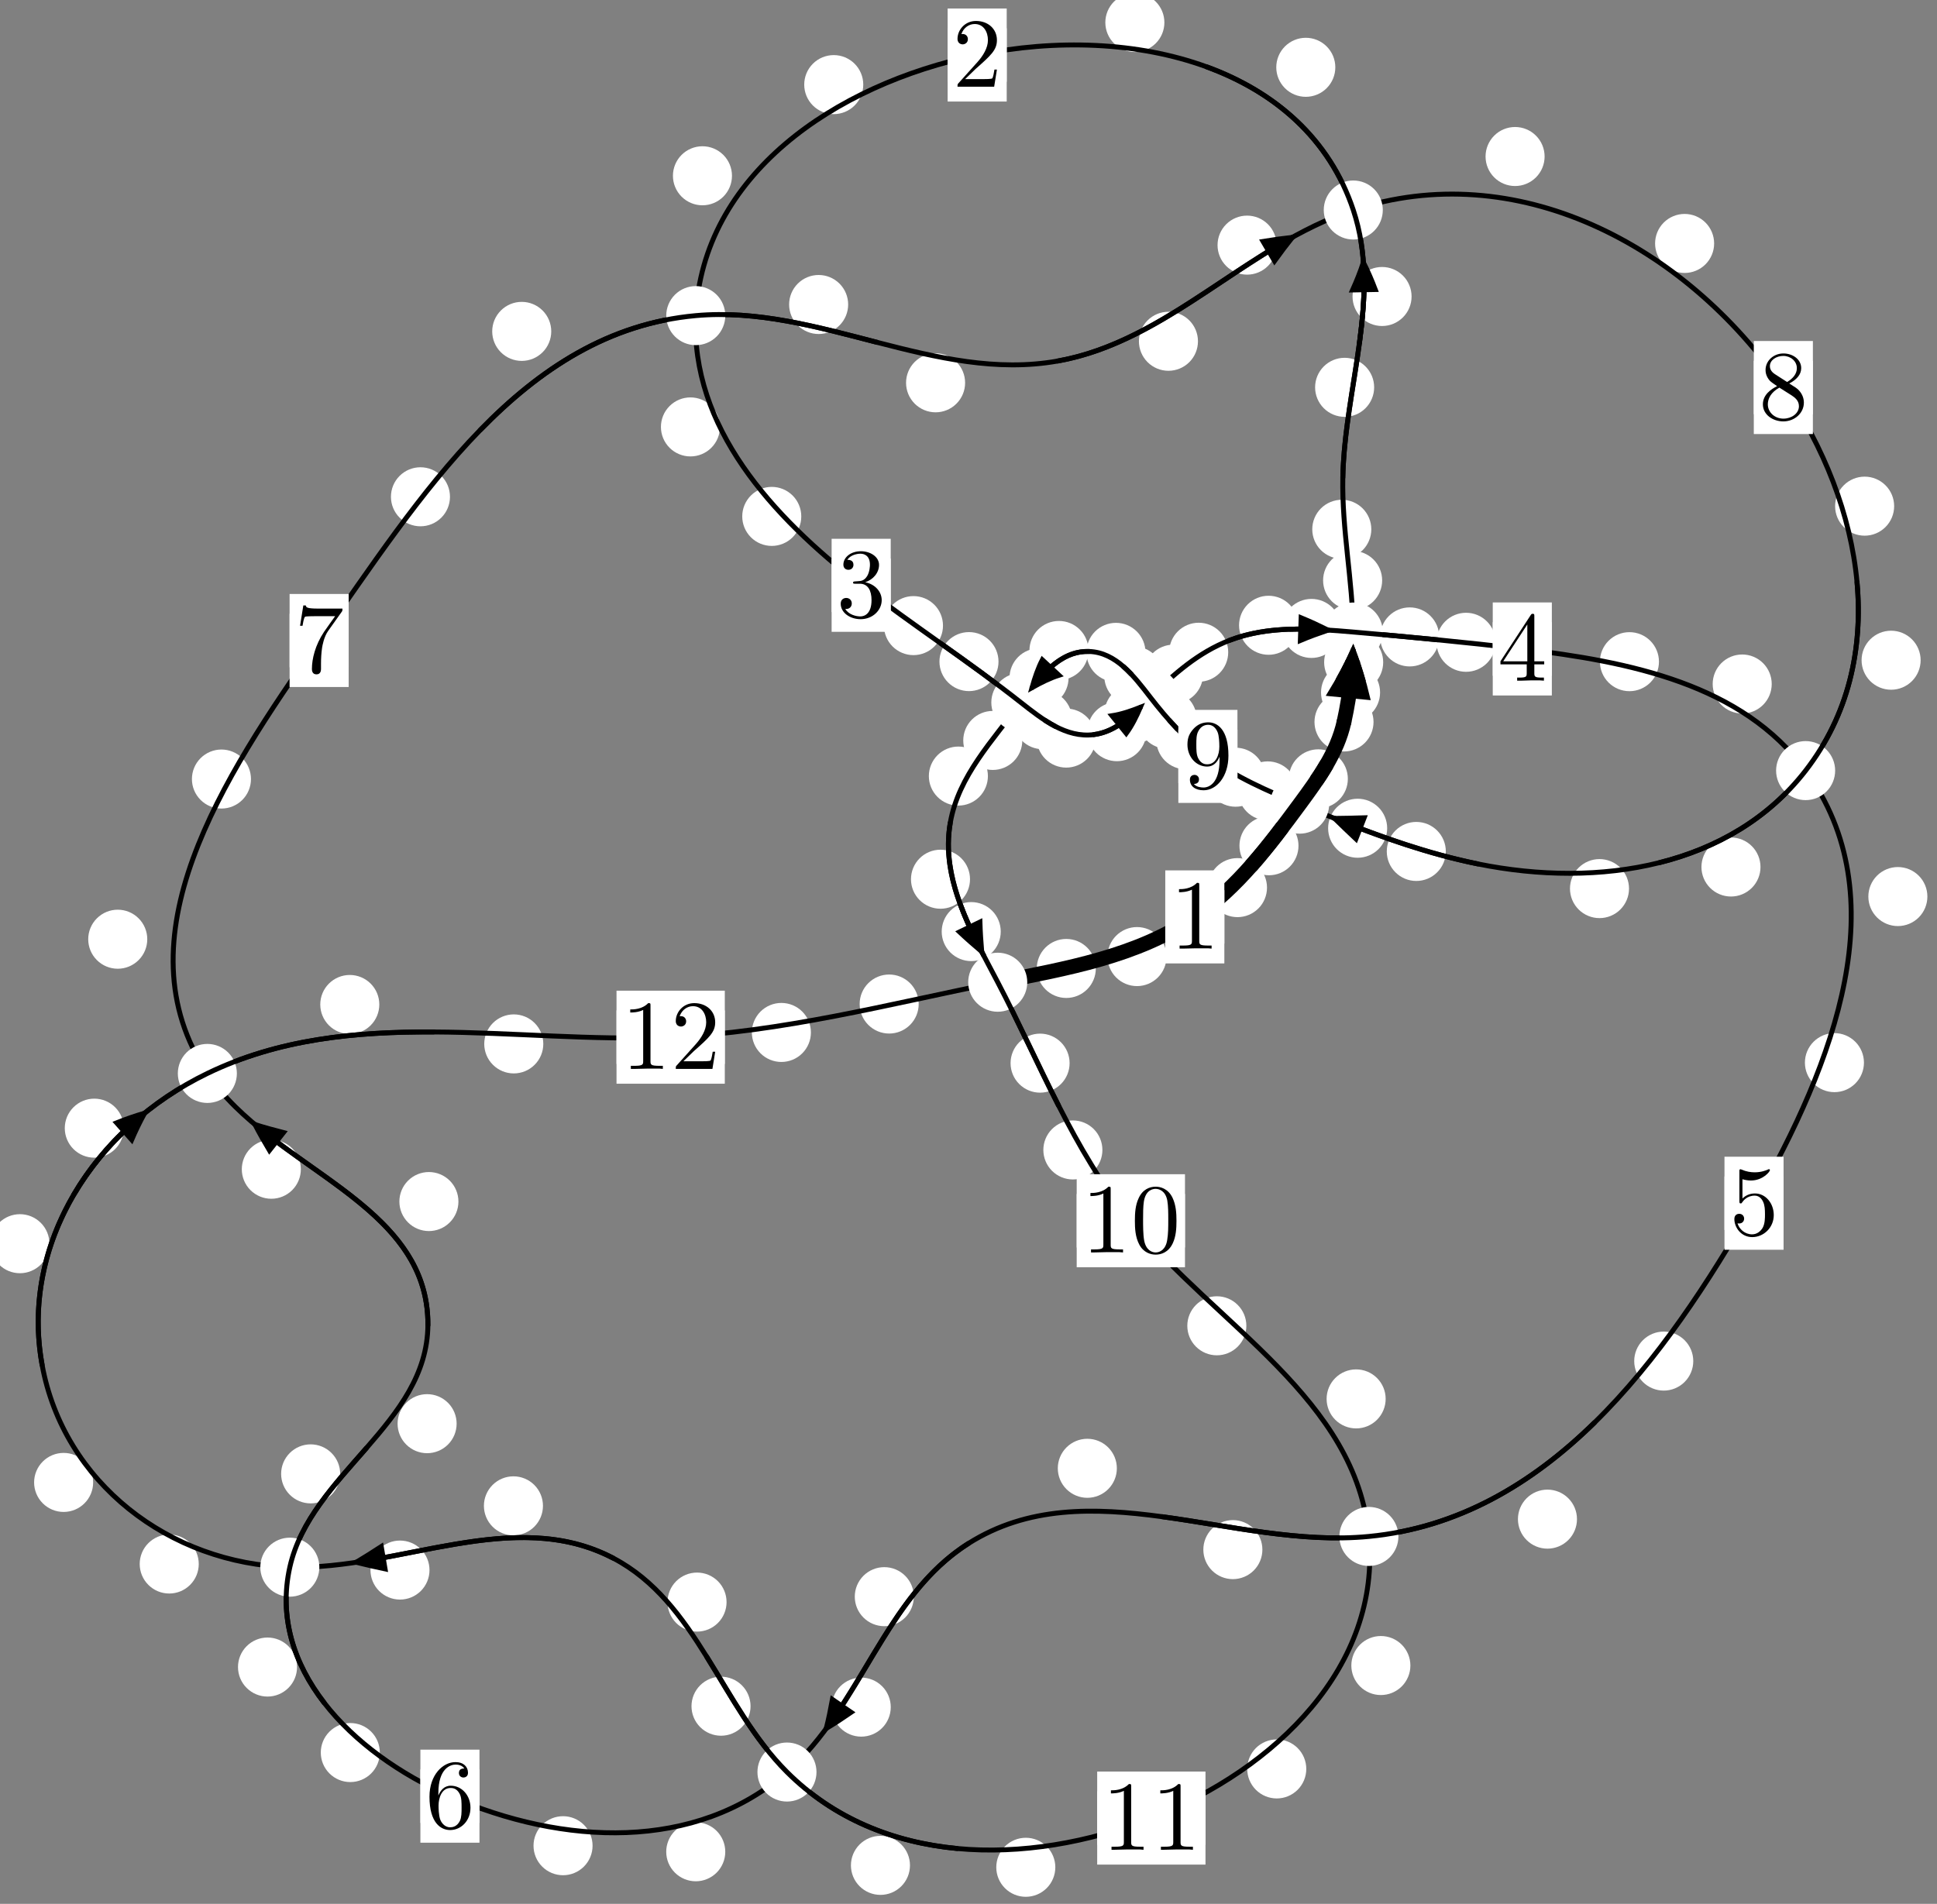 <?xml version="1.0"?>
<!-- Created by MetaPost 1.999 on 2021.07.06:0008 -->
<svg version="1.1" xmlns="http://www.w3.org/2000/svg" xmlns:xlink="http://www.w3.org/1999/xlink" width="196.093" height="192.781" viewBox="0 0 196.093 192.781">
<rect x="0" y="0" width="196.093" height="192.781" fill="#808080" stroke="none"/>
<!-- Original BoundingBox: -137.972488 -128.069519 58.120407 64.711655 -->
  <defs>
    <g transform="scale(0.01,0.01)" id="GLYPHcmr10_48">
      <path style="fill-rule: evenodd;" d="M460 -320C460 -400,455 -480,420 -554C374 -650,292 -666,250 -666C190 -666,117 -640,76 -547C44 -478,39 -400,39 -320C39 -245,43 -155,84 -79C127 2,200 22,249 22C303 22,379 1,423 -94C455 -163,460 -241,460 -320M249 -0C210 -0,151 -25,133 -121C122 -181,122 -273,122 -332C122 -396,122 -462,130 -516C149 -635,224 -644,249 -644C282 -644,348 -626,367 -527C377 -471,377 -395,377 -332C377 -257,377 -189,366 -125C351 -30,294 -0,249 -0"></path>
    </g>
    <g transform="scale(0.01,0.01)" id="GLYPHcmr10_49">
      <path style="fill-rule: evenodd;" d="M294 -640C294 -664,294 -666,271 -666C209 -602,121 -602,89 -602L89 -571C109 -571,168 -571,220 -597L220 -79C220 -43,217 -31,127 -31L95 -31L95 -0L257 -0L130 -3L217 -3L257 -3L297 -3L384 -3L419 -0L419 -31L387 -31C297 -31,294 -42,294 -79"></path>
    </g>
    <g transform="scale(0.01,0.01)" id="GLYPHcmr10_50">
      <path style="fill-rule: evenodd;" d="M127 -77L233 -180C389 -318,449 -372,449 -472C449 -586,359 -666,237 -666C124 -666,50 -574,50 -485C50 -429,100 -429,103 -429C120 -429,155 -441,155 -482C155 -508,137 -534,102 -534C94 -534,92 -534,89 -533C112 -598,166 -635,224 -635C315 -635,358 -554,358 -472C358 -392,308 -313,253 -251L61 -37C50 -26,50 -24,50 -0L421 -0L449 -174L424 -174C419 -144,412 -100,402 -85C395 -77,329 -77,307 -77"></path>
    </g>
    <g transform="scale(0.01,0.01)" id="GLYPHcmr10_51">
      <path style="fill-rule: evenodd;" d="M290 -352C372 -379,430 -449,430 -528C430 -610,342 -666,246 -666C145 -666,69 -606,69 -530C69 -497,91 -478,120 -478C151 -478,171 -500,171 -529C171 -579,124 -579,109 -579C140 -628,206 -641,242 -641C283 -641,338 -619,338 -529C338 -517,336 -459,310 -415C280 -367,246 -364,221 -363C213 -362,189 -360,182 -360C174 -359,167 -358,167 -348C167 -337,174 -337,191 -337L235 -337C317 -337,354 -269,354 -171C354 -35,285 -6,241 -6C198 -6,123 -23,88 -82C123 -77,154 -99,154 -137C154 -173,127 -193,98 -193C74 -193,42 -179,42 -135C42 -44,135 22,244 22C366 22,457 -69,457 -171C457 -253,394 -331,290 -352"></path>
    </g>
    <g transform="scale(0.01,0.01)" id="GLYPHcmr10_52">
      <path style="fill-rule: evenodd;" d="M294 -165L294 -78C294 -42,292 -31,218 -31L197 -31L197 -0L332 -0L238 -3L290 -3L332 -3L374 -3L427 -3L468 -0L468 -31L447 -31C373 -31,371 -42,371 -78L371 -165L471 -165L471 -196L371 -196L371 -651C371 -671,371 -677,355 -677C346 -677,343 -677,335 -665L28 -196L28 -165M300 -196L56 -196L300 -569"></path>
    </g>
    <g transform="scale(0.01,0.01)" id="GLYPHcmr10_53">
      <path style="fill-rule: evenodd;" d="M449 -201C449 -320,367 -420,259 -420C211 -420,168 -404,132 -369L132 -564C152 -558,185 -551,217 -551C340 -551,410 -642,410 -655C410 -661,407 -666,400 -666C399 -666,397 -666,392 -663C372 -654,323 -634,256 -634C216 -634,170 -641,123 -662C115 -665,113 -665,111 -665C101 -665,101 -657,101 -641L101 -345C101 -327,101 -319,115 -319C122 -319,124 -322,128 -328C139 -344,176 -398,257 -398C309 -398,334 -352,342 -334C358 -297,360 -258,360 -208C360 -173,360 -113,336 -71C312 -32,275 -6,229 -6C156 -6,99 -59,82 -118C85 -117,88 -116,99 -116C132 -116,149 -141,149 -165C149 -189,132 -214,99 -214C85 -214,50 -207,50 -161C50 -75,119 22,231 22C347 22,449 -74,449 -201"></path>
    </g>
    <g transform="scale(0.01,0.01)" id="GLYPHcmr10_54">
      <path style="fill-rule: evenodd;" d="M132 -328L132 -352C132 -605,256 -641,307 -641C331 -641,373 -635,395 -601C380 -601,340 -601,340 -556C340 -525,364 -510,386 -510C402 -510,432 -519,432 -558C432 -618,388 -666,305 -666C177 -666,42 -537,42 -316C42 -49,158 22,251 22C362 22,457 -72,457 -204C457 -331,368 -427,257 -427C189 -427,152 -376,132 -328M251 -6C188 -6,158 -66,152 -81C134 -128,134 -208,134 -226C134 -304,166 -404,256 -404C272 -404,318 -404,349 -342C367 -305,367 -254,367 -205C367 -157,367 -107,350 -71C320 -11,274 -6,251 -6"></path>
    </g>
    <g transform="scale(0.01,0.01)" id="GLYPHcmr10_55">
      <path style="fill-rule: evenodd;" d="M476 -609C485 -621,485 -623,485 -644L242 -644C120 -644,118 -657,114 -676L89 -676L56 -470L81 -470C84 -486,93 -549,106 -561C113 -567,191 -567,204 -567L411 -567C400 -551,321 -442,299 -409C209 -274,176 -135,176 -33C176 -23,176 22,222 22C268 22,268 -23,268 -33L268 -84C268 -139,271 -194,279 -248C283 -271,297 -357,341 -419"></path>
    </g>
    <g transform="scale(0.01,0.01)" id="GLYPHcmr10_56">
      <path style="fill-rule: evenodd;" d="M163 -457C117 -487,113 -521,113 -538C113 -599,178 -641,249 -641C322 -641,386 -589,386 -517C386 -460,347 -412,287 -377M309 -362C381 -399,430 -451,430 -517C430 -609,341 -666,250 -666C150 -666,69 -592,69 -499C69 -481,71 -436,113 -389C124 -377,161 -352,186 -335C128 -306,42 -250,42 -151C42 -45,144 22,249 22C362 22,457 -61,457 -168C457 -204,446 -249,408 -291C389 -312,373 -322,309 -362M209 -320L332 -242C360 -223,407 -193,407 -132C407 -58,332 -6,250 -6C164 -6,92 -68,92 -151C92 -209,124 -273,209 -320"></path>
    </g>
    <g transform="scale(0.01,0.01)" id="GLYPHcmr10_57">
      <path style="fill-rule: evenodd;" d="M367 -318L367 -286C367 -52,263 -6,205 -6C188 -6,134 -8,107 -42C151 -42,159 -71,159 -88C159 -119,135 -134,113 -134C97 -134,67 -125,67 -86C67 -19,121 22,206 22C335 22,457 -114,457 -329C457 -598,342 -666,253 -666C198 -666,149 -648,106 -603C65 -558,42 -516,42 -441C42 -316,130 -218,242 -218C303 -218,344 -260,367 -318M243 -241C227 -241,181 -241,150 -304C132 -341,132 -391,132 -440C132 -494,132 -541,153 -578C180 -628,218 -641,253 -641C299 -641,332 -607,349 -562C361 -530,365 -467,365 -421C365 -338,331 -241,243 -241"></path>
    </g>
  </defs>
  <path d="M139.713 70.117C139.713 69.324,139.398 68.564,138.837 68.004C138.277 67.443,137.516 67.128,136.724 67.128C135.931 67.128,135.171 67.443,134.61 68.004C134.05 68.564,133.735 69.324,133.735 70.117C133.735 70.91,134.05 71.67,134.61 72.23C135.171 72.791,135.931 73.106,136.724 73.106C137.516 73.106,138.277 72.791,138.837 72.23C139.398 71.67,139.713 70.91,139.713 70.117Z" style="fill: rgb(100%,100%,100%);stroke: none;"></path>
  <path d="M139.05 73.106C139.05 72.314,138.735 71.553,138.175 70.993C137.614 70.432,136.854 70.118,136.061 70.118C135.269 70.118,134.508 70.432,133.948 70.993C133.388 71.553,133.073 72.314,133.073 73.106C133.073 73.899,133.388 74.659,133.948 75.22C134.508 75.78,135.269 76.095,136.061 76.095C136.854 76.095,137.614 75.78,138.175 75.22C138.735 74.659,139.05 73.899,139.05 73.106Z" style="fill: rgb(100%,100%,100%);stroke: none;"></path>
  <path d="M139.923 58.771C139.923 57.978,139.608 57.218,139.047 56.657C138.487 56.097,137.726 55.782,136.934 55.782C136.141 55.782,135.381 56.097,134.82 56.657C134.26 57.218,133.945 57.978,133.945 58.771C133.945 59.563,134.26 60.323,134.82 60.884C135.381 61.444,136.141 61.759,136.934 61.759C137.726 61.759,138.487 61.444,139.047 60.884C139.608 60.323,139.923 59.563,139.923 58.771Z" style="fill: rgb(100%,100%,100%);stroke: none;"></path>
  <path d="M140.028 67.061C140.028 66.269,139.713 65.509,139.152 64.948C138.592 64.388,137.831 64.073,137.039 64.073C136.246 64.073,135.486 64.388,134.925 64.948C134.365 65.509,134.05 66.269,134.05 67.061C134.05 67.854,134.365 68.614,134.925 69.175C135.486 69.735,136.246 70.05,137.039 70.05C137.831 70.05,138.592 69.735,139.152 69.175C139.713 68.614,140.028 67.854,140.028 67.061Z" style="fill: rgb(100%,100%,100%);stroke: none;"></path>
  <path d="M139.113 39.22C139.113 38.428,138.798 37.667,138.237 37.107C137.677 36.546,136.917 36.231,136.124 36.231C135.331 36.231,134.571 36.546,134.011 37.107C133.45 37.667,133.135 38.428,133.135 39.22C133.135 40.013,133.45 40.773,134.011 41.334C134.571 41.894,135.331 42.209,136.124 42.209C136.917 42.209,137.677 41.894,138.237 41.334C138.798 40.773,139.113 40.013,139.113 39.22Z" style="fill: rgb(100%,100%,100%);stroke: none;"></path>
  <path d="M138.825 53.595C138.825 52.803,138.51 52.043,137.95 51.482C137.389 50.922,136.629 50.607,135.837 50.607C135.044 50.607,134.284 50.922,133.723 51.482C133.163 52.043,132.848 52.803,132.848 53.595C132.848 54.388,133.163 55.148,133.723 55.709C134.284 56.269,135.044 56.584,135.837 56.584C136.629 56.584,137.389 56.269,137.95 55.709C138.51 55.148,138.825 54.388,138.825 53.595Z" style="fill: rgb(100%,100%,100%);stroke: none;"></path>
  <path d="M135.182 6.816C135.182 6.023,134.867 5.263,134.306 4.702C133.746 4.142,132.986 3.827,132.193 3.827C131.4 3.827,130.64 4.142,130.08 4.702C129.519 5.263,129.204 6.023,129.204 6.816C129.204 7.608,129.519 8.368,130.08 8.929C130.64 9.489,131.4 9.804,132.193 9.804C132.986 9.804,133.746 9.489,134.306 8.929C134.867 8.368,135.182 7.608,135.182 6.816Z" style="fill: rgb(100%,100%,100%);stroke: none;"></path>
  <path d="M142.902 30.023C142.902 29.23,142.587 28.47,142.027 27.91C141.466 27.349,140.706 27.034,139.913 27.034C139.121 27.034,138.36 27.349,137.8 27.91C137.239 28.47,136.925 29.23,136.925 30.023C136.925 30.816,137.239 31.576,137.8 32.136C138.36 32.697,139.121 33.012,139.913 33.012C140.706 33.012,141.466 32.697,142.027 32.136C142.587 31.576,142.902 30.816,142.902 30.023Z" style="fill: rgb(100%,100%,100%);stroke: none;"></path>
  <path d="M87.393 8.568C87.393 7.775,87.078 7.015,86.518 6.455C85.957 5.894,85.197 5.579,84.405 5.579C83.612 5.579,82.852 5.894,82.291 6.455C81.731 7.015,81.416 7.775,81.416 8.568C81.416 9.361,81.731 10.121,82.291 10.681C82.852 11.242,83.612 11.557,84.405 11.557C85.197 11.557,85.957 11.242,86.518 10.681C87.078 10.121,87.393 9.361,87.393 8.568Z" style="fill: rgb(100%,100%,100%);stroke: none;"></path>
  <path d="M117.877 2.277C117.877 1.484,117.562 0.724,117.001 0.164C116.441 -0.397,115.681 -0.712,114.888 -0.712C114.095 -0.712,113.335 -0.397,112.775 0.164C112.214 0.724,111.899 1.484,111.899 2.277C111.899 3.07,112.214 3.83,112.775 4.39C113.335 4.951,114.095 5.266,114.888 5.266C115.681 5.266,116.441 4.951,117.001 4.39C117.562 3.83,117.877 3.07,117.877 2.277Z" style="fill: rgb(100%,100%,100%);stroke: none;"></path>
  <path d="M72.887 43.229C72.887 42.437,72.572 41.677,72.011 41.116C71.451 40.556,70.691 40.241,69.898 40.241C69.105 40.241,68.345 40.556,67.785 41.116C67.224 41.677,66.909 42.437,66.909 43.229C66.909 44.022,67.224 44.782,67.785 45.343C68.345 45.903,69.105 46.218,69.898 46.218C70.691 46.218,71.451 45.903,72.011 45.343C72.572 44.782,72.887 44.022,72.887 43.229Z" style="fill: rgb(100%,100%,100%);stroke: none;"></path>
  <path d="M74.102 17.799C74.102 17.007,73.787 16.246,73.227 15.686C72.666 15.125,71.906 14.81,71.113 14.81C70.321 14.81,69.561 15.125,69 15.686C68.44 16.246,68.125 17.007,68.125 17.799C68.125 18.592,68.44 19.352,69 19.913C69.561 20.473,70.321 20.788,71.113 20.788C71.906 20.788,72.666 20.473,73.227 19.913C73.787 19.352,74.102 18.592,74.102 17.799Z" style="fill: rgb(100%,100%,100%);stroke: none;"></path>
  <path d="M95.464 63.35C95.464 62.557,95.149 61.797,94.589 61.236C94.028 60.676,93.268 60.361,92.475 60.361C91.683 60.361,90.923 60.676,90.362 61.236C89.802 61.797,89.487 62.557,89.487 63.35C89.487 64.142,89.802 64.902,90.362 65.463C90.923 66.023,91.683 66.338,92.475 66.338C93.268 66.338,94.028 66.023,94.589 65.463C95.149 64.902,95.464 64.142,95.464 63.35Z" style="fill: rgb(100%,100%,100%);stroke: none;"></path>
  <path d="M81.118 52.29C81.118 51.498,80.803 50.738,80.243 50.177C79.682 49.617,78.922 49.302,78.13 49.302C77.337 49.302,76.577 49.617,76.016 50.177C75.456 50.738,75.141 51.498,75.141 52.29C75.141 53.083,75.456 53.843,76.016 54.404C76.577 54.964,77.337 55.279,78.13 55.279C78.922 55.279,79.682 54.964,80.243 54.404C80.803 53.843,81.118 53.083,81.118 52.29Z" style="fill: rgb(100%,100%,100%);stroke: none;"></path>
  <path d="M108.545 72.875C108.545 72.082,108.23 71.322,107.67 70.762C107.109 70.201,106.349 69.886,105.557 69.886C104.764 69.886,104.004 70.201,103.443 70.762C102.883 71.322,102.568 72.082,102.568 72.875C102.568 73.668,102.883 74.428,103.443 74.988C104.004 75.549,104.764 75.864,105.557 75.864C106.349 75.864,107.109 75.549,107.67 74.988C108.23 74.428,108.545 73.668,108.545 72.875Z" style="fill: rgb(100%,100%,100%);stroke: none;"></path>
  <path d="M101.084 66.994C101.084 66.201,100.769 65.441,100.208 64.88C99.648 64.32,98.888 64.005,98.095 64.005C97.302 64.005,96.542 64.32,95.982 64.88C95.421 65.441,95.106 66.201,95.106 66.994C95.106 67.786,95.421 68.547,95.982 69.107C96.542 69.668,97.302 69.982,98.095 69.982C98.888 69.982,99.648 69.668,100.208 69.107C100.769 68.547,101.084 67.786,101.084 66.994Z" style="fill: rgb(100%,100%,100%);stroke: none;"></path>
  <path d="M116.056 74.09C116.056 73.298,115.741 72.537,115.181 71.977C114.62 71.416,113.86 71.101,113.067 71.101C112.275 71.101,111.514 71.416,110.954 71.977C110.394 72.537,110.079 73.298,110.079 74.09C110.079 74.883,110.394 75.643,110.954 76.204C111.514 76.764,112.275 77.079,113.067 77.079C113.86 77.079,114.62 76.764,115.181 76.204C115.741 75.643,116.056 74.883,116.056 74.09Z" style="fill: rgb(100%,100%,100%);stroke: none;"></path>
  <path d="M110.929 74.739C110.929 73.946,110.614 73.186,110.053 72.626C109.493 72.065,108.733 71.75,107.94 71.75C107.147 71.75,106.387 72.065,105.827 72.626C105.266 73.186,104.951 73.946,104.951 74.739C104.951 75.532,105.266 76.292,105.827 76.852C106.387 77.413,107.147 77.728,107.94 77.728C108.733 77.728,109.493 77.413,110.053 76.852C110.614 76.292,110.929 75.532,110.929 74.739Z" style="fill: rgb(100%,100%,100%);stroke: none;"></path>
  <path d="M121.794 68.265C121.794 67.472,121.479 66.712,120.919 66.152C120.358 65.591,119.598 65.276,118.806 65.276C118.013 65.276,117.253 65.591,116.692 66.152C116.132 66.712,115.817 67.472,115.817 68.265C115.817 69.058,116.132 69.818,116.692 70.378C117.253 70.939,118.013 71.254,118.806 71.254C119.598 71.254,120.358 70.939,120.919 70.378C121.479 69.818,121.794 69.058,121.794 68.265Z" style="fill: rgb(100%,100%,100%);stroke: none;"></path>
  <path d="M117.781 72.286C117.781 71.493,117.467 70.733,116.906 70.173C116.346 69.612,115.585 69.297,114.793 69.297C114 69.297,113.24 69.612,112.679 70.173C112.119 70.733,111.804 71.493,111.804 72.286C111.804 73.079,112.119 73.839,112.679 74.399C113.24 74.96,114 75.275,114.793 75.275C115.585 75.275,116.346 74.96,116.906 74.399C117.467 73.839,117.781 73.079,117.781 72.286Z" style="fill: rgb(100%,100%,100%);stroke: none;"></path>
  <path d="M131.413 63.314C131.413 62.522,131.098 61.762,130.538 61.201C129.977 60.641,129.217 60.326,128.424 60.326C127.632 60.326,126.872 60.641,126.311 61.201C125.751 61.762,125.436 62.522,125.436 63.314C125.436 64.107,125.751 64.867,126.311 65.428C126.872 65.988,127.632 66.303,128.424 66.303C129.217 66.303,129.977 65.988,130.538 65.428C131.098 64.867,131.413 64.107,131.413 63.314Z" style="fill: rgb(100%,100%,100%);stroke: none;"></path>
  <path d="M124.339 66.046C124.339 65.254,124.024 64.494,123.464 63.933C122.904 63.373,122.143 63.058,121.351 63.058C120.558 63.058,119.798 63.373,119.237 63.933C118.677 64.494,118.362 65.254,118.362 66.046C118.362 66.839,118.677 67.599,119.237 68.16C119.798 68.72,120.558 69.035,121.351 69.035C122.143 69.035,122.904 68.72,123.464 68.16C124.024 67.599,124.339 66.839,124.339 66.046Z" style="fill: rgb(100%,100%,100%);stroke: none;"></path>
  <path d="M145.7 64.494C145.7 63.701,145.385 62.941,144.824 62.381C144.264 61.82,143.504 61.505,142.711 61.505C141.918 61.505,141.158 61.82,140.598 62.381C140.037 62.941,139.722 63.701,139.722 64.494C139.722 65.287,140.037 66.047,140.598 66.607C141.158 67.168,141.918 67.483,142.711 67.483C143.504 67.483,144.264 67.168,144.824 66.607C145.385 66.047,145.7 65.287,145.7 64.494Z" style="fill: rgb(100%,100%,100%);stroke: none;"></path>
  <path d="M135.757 63.634C135.757 62.841,135.442 62.081,134.882 61.521C134.321 60.96,133.561 60.645,132.768 60.645C131.976 60.645,131.216 60.96,130.655 61.521C130.095 62.081,129.78 62.841,129.78 63.634C129.78 64.427,130.095 65.187,130.655 65.747C131.216 66.308,131.976 66.623,132.768 66.623C133.561 66.623,134.321 66.308,134.882 65.747C135.442 65.187,135.757 64.427,135.757 63.634Z" style="fill: rgb(100%,100%,100%);stroke: none;"></path>
  <path d="M167.945 67C167.945 66.208,167.63 65.448,167.07 64.887C166.509 64.327,165.749 64.012,164.956 64.012C164.164 64.012,163.403 64.327,162.843 64.887C162.282 65.448,161.968 66.208,161.968 67C161.968 67.793,162.282 68.553,162.843 69.114C163.403 69.674,164.164 69.989,164.956 69.989C165.749 69.989,166.509 69.674,167.07 69.114C167.63 68.553,167.945 67.793,167.945 67Z" style="fill: rgb(100%,100%,100%);stroke: none;"></path>
  <path d="M151.407 65.038C151.407 64.245,151.092 63.485,150.531 62.925C149.971 62.364,149.21 62.049,148.418 62.049C147.625 62.049,146.865 62.364,146.304 62.925C145.744 63.485,145.429 64.245,145.429 65.038C145.429 65.831,145.744 66.591,146.304 67.151C146.865 67.712,147.625 68.027,148.418 68.027C149.21 68.027,149.971 67.712,150.531 67.151C151.092 66.591,151.407 65.831,151.407 65.038Z" style="fill: rgb(100%,100%,100%);stroke: none;"></path>
  <path d="M195.12 90.786C195.12 89.993,194.805 89.233,194.245 88.672C193.685 88.112,192.924 87.797,192.132 87.797C191.339 87.797,190.579 88.112,190.018 88.672C189.458 89.233,189.143 89.993,189.143 90.786C189.143 91.578,189.458 92.338,190.018 92.899C190.579 93.459,191.339 93.774,192.132 93.774C192.924 93.774,193.685 93.459,194.245 92.899C194.805 92.338,195.12 91.578,195.12 90.786Z" style="fill: rgb(100%,100%,100%);stroke: none;"></path>
  <path d="M179.361 69.263C179.361 68.47,179.047 67.71,178.486 67.149C177.926 66.589,177.165 66.274,176.373 66.274C175.58 66.274,174.82 66.589,174.259 67.149C173.699 67.71,173.384 68.47,173.384 69.263C173.384 70.055,173.699 70.816,174.259 71.376C174.82 71.936,175.58 72.251,176.373 72.251C177.165 72.251,177.926 71.936,178.486 71.376C179.047 70.816,179.361 70.055,179.361 69.263Z" style="fill: rgb(100%,100%,100%);stroke: none;"></path>
  <path d="M171.419 137.823C171.419 137.031,171.104 136.27,170.543 135.71C169.983 135.15,169.223 134.835,168.43 134.835C167.637 134.835,166.877 135.15,166.317 135.71C165.756 136.27,165.441 137.031,165.441 137.823C165.441 138.616,165.756 139.376,166.317 139.937C166.877 140.497,167.637 140.812,168.43 140.812C169.223 140.812,169.983 140.497,170.543 139.937C171.104 139.376,171.419 138.616,171.419 137.823Z" style="fill: rgb(100%,100%,100%);stroke: none;"></path>
  <path d="M188.698 107.602C188.698 106.809,188.383 106.049,187.823 105.489C187.262 104.928,186.502 104.613,185.709 104.613C184.917 104.613,184.157 104.928,183.596 105.489C183.036 106.049,182.721 106.809,182.721 107.602C182.721 108.395,183.036 109.155,183.596 109.715C184.157 110.276,184.917 110.591,185.709 110.591C186.502 110.591,187.262 110.276,187.823 109.715C188.383 109.155,188.698 108.395,188.698 107.602Z" style="fill: rgb(100%,100%,100%);stroke: none;"></path>
  <path d="M127.798 156.914C127.798 156.121,127.483 155.361,126.923 154.801C126.362 154.24,125.602 153.925,124.81 153.925C124.017 153.925,123.257 154.24,122.696 154.801C122.136 155.361,121.821 156.121,121.821 156.914C121.821 157.707,122.136 158.467,122.696 159.027C123.257 159.588,124.017 159.903,124.81 159.903C125.602 159.903,126.362 159.588,126.923 159.027C127.483 158.467,127.798 157.707,127.798 156.914Z" style="fill: rgb(100%,100%,100%);stroke: none;"></path>
  <path d="M159.646 153.828C159.646 153.035,159.331 152.275,158.771 151.715C158.21 151.154,157.45 150.839,156.658 150.839C155.865 150.839,155.105 151.154,154.544 151.715C153.984 152.275,153.669 153.035,153.669 153.828C153.669 154.621,153.984 155.381,154.544 155.941C155.105 156.502,155.865 156.817,156.658 156.817C157.45 156.817,158.21 156.502,158.771 155.941C159.331 155.381,159.646 154.621,159.646 153.828Z" style="fill: rgb(100%,100%,100%);stroke: none;"></path>
  <path d="M92.511 161.678C92.511 160.885,92.196 160.125,91.636 159.564C91.075 159.004,90.315 158.689,89.522 158.689C88.73 158.689,87.97 159.004,87.409 159.564C86.849 160.125,86.534 160.885,86.534 161.678C86.534 162.47,86.849 163.231,87.409 163.791C87.97 164.352,88.73 164.667,89.522 164.667C90.315 164.667,91.075 164.352,91.636 163.791C92.196 163.231,92.511 162.47,92.511 161.678Z" style="fill: rgb(100%,100%,100%);stroke: none;"></path>
  <path d="M113.065 148.68C113.065 147.887,112.75 147.127,112.189 146.566C111.629 146.006,110.869 145.691,110.076 145.691C109.283 145.691,108.523 146.006,107.963 146.566C107.402 147.127,107.087 147.887,107.087 148.68C107.087 149.472,107.402 150.232,107.963 150.793C108.523 151.353,109.283 151.668,110.076 151.668C110.869 151.668,111.629 151.353,112.189 150.793C112.75 150.232,113.065 149.472,113.065 148.68Z" style="fill: rgb(100%,100%,100%);stroke: none;"></path>
  <path d="M73.423 187.509C73.423 186.717,73.109 185.957,72.548 185.396C71.988 184.836,71.227 184.521,70.435 184.521C69.642 184.521,68.882 184.836,68.321 185.396C67.761 185.957,67.446 186.717,67.446 187.509C67.446 188.302,67.761 189.062,68.321 189.623C68.882 190.183,69.642 190.498,70.435 190.498C71.227 190.498,71.988 190.183,72.548 189.623C73.109 189.062,73.423 188.302,73.423 187.509Z" style="fill: rgb(100%,100%,100%);stroke: none;"></path>
  <path d="M90.176 172.863C90.176 172.07,89.861 171.31,89.301 170.75C88.74 170.189,87.98 169.874,87.188 169.874C86.395 169.874,85.635 170.189,85.074 170.75C84.514 171.31,84.199 172.07,84.199 172.863C84.199 173.656,84.514 174.416,85.074 174.977C85.635 175.537,86.395 175.852,87.188 175.852C87.98 175.852,88.74 175.537,89.301 174.977C89.861 174.416,90.176 173.656,90.176 172.863Z" style="fill: rgb(100%,100%,100%);stroke: none;"></path>
  <path d="M38.452 177.463C38.452 176.67,38.137 175.91,37.577 175.35C37.016 174.789,36.256 174.474,35.464 174.474C34.671 174.474,33.911 174.789,33.35 175.35C32.79 175.91,32.475 176.67,32.475 177.463C32.475 178.256,32.79 179.016,33.35 179.576C33.911 180.137,34.671 180.452,35.464 180.452C36.256 180.452,37.016 180.137,37.577 179.576C38.137 179.016,38.452 178.256,38.452 177.463Z" style="fill: rgb(100%,100%,100%);stroke: none;"></path>
  <path d="M59.989 186.896C59.989 186.104,59.674 185.344,59.113 184.783C58.553 184.223,57.793 183.908,57 183.908C56.207 183.908,55.447 184.223,54.887 184.783C54.326 185.344,54.011 186.104,54.011 186.896C54.011 187.689,54.326 188.449,54.887 189.01C55.447 189.57,56.207 189.885,57 189.885C57.793 189.885,58.553 189.57,59.113 189.01C59.674 188.449,59.989 187.689,59.989 186.896Z" style="fill: rgb(100%,100%,100%);stroke: none;"></path>
  <path d="M34.438 149.244C34.438 148.451,34.123 147.691,33.562 147.131C33.002 146.57,32.242 146.255,31.449 146.255C30.656 146.255,29.896 146.57,29.336 147.131C28.775 147.691,28.46 148.451,28.46 149.244C28.46 150.037,28.775 150.797,29.336 151.357C29.896 151.918,30.656 152.233,31.449 152.233C32.242 152.233,33.002 151.918,33.562 151.357C34.123 150.797,34.438 150.037,34.438 149.244Z" style="fill: rgb(100%,100%,100%);stroke: none;"></path>
  <path d="M30.072 168.805C30.072 168.012,29.757 167.252,29.196 166.692C28.636 166.131,27.876 165.816,27.083 165.816C26.29 165.816,25.53 166.131,24.97 166.692C24.409 167.252,24.094 168.012,24.094 168.805C24.094 169.598,24.409 170.358,24.97 170.918C25.53 171.479,26.29 171.794,27.083 171.794C27.876 171.794,28.636 171.479,29.196 170.918C29.757 170.358,30.072 169.598,30.072 168.805Z" style="fill: rgb(100%,100%,100%);stroke: none;"></path>
  <path d="M46.409 121.669C46.409 120.876,46.094 120.116,45.533 119.555C44.973 118.995,44.213 118.68,43.42 118.68C42.627 118.68,41.867 118.995,41.307 119.555C40.746 120.116,40.431 120.876,40.431 121.669C40.431 122.461,40.746 123.222,41.307 123.782C41.867 124.342,42.627 124.657,43.42 124.657C44.213 124.657,44.973 124.342,45.533 123.782C46.094 123.222,46.409 122.461,46.409 121.669Z" style="fill: rgb(100%,100%,100%);stroke: none;"></path>
  <path d="M46.227 144.161C46.227 143.368,45.912 142.608,45.352 142.047C44.791 141.487,44.031 141.172,43.238 141.172C42.446 141.172,41.685 141.487,41.125 142.047C40.564 142.608,40.25 143.368,40.25 144.161C40.25 144.953,40.564 145.714,41.125 146.274C41.685 146.835,42.446 147.15,43.238 147.15C44.031 147.15,44.791 146.835,45.352 146.274C45.912 145.714,46.227 144.953,46.227 144.161Z" style="fill: rgb(100%,100%,100%);stroke: none;"></path>
  <path d="M14.909 95.105C14.909 94.312,14.594 93.552,14.033 92.992C13.473 92.431,12.713 92.116,11.92 92.116C11.127 92.116,10.367 92.431,9.807 92.992C9.246 93.552,8.931 94.312,8.931 95.105C8.931 95.898,9.246 96.658,9.807 97.218C10.367 97.779,11.127 98.094,11.92 98.094C12.713 98.094,13.473 97.779,14.033 97.218C14.594 96.658,14.909 95.898,14.909 95.105Z" style="fill: rgb(100%,100%,100%);stroke: none;"></path>
  <path d="M30.456 118.398C30.456 117.605,30.141 116.845,29.581 116.284C29.021 115.724,28.26 115.409,27.468 115.409C26.675 115.409,25.915 115.724,25.354 116.284C24.794 116.845,24.479 117.605,24.479 118.398C24.479 119.19,24.794 119.951,25.354 120.511C25.915 121.072,26.675 121.386,27.468 121.386C28.26 121.386,29.021 121.072,29.581 120.511C30.141 119.951,30.456 119.19,30.456 118.398Z" style="fill: rgb(100%,100%,100%);stroke: none;"></path>
  <path d="M45.554 50.304C45.554 49.511,45.239 48.751,44.679 48.191C44.118 47.63,43.358 47.315,42.566 47.315C41.773 47.315,41.013 47.63,40.452 48.191C39.892 48.751,39.577 49.511,39.577 50.304C39.577 51.097,39.892 51.857,40.452 52.417C41.013 52.978,41.773 53.293,42.566 53.293C43.358 53.293,44.118 52.978,44.679 52.417C45.239 51.857,45.554 51.097,45.554 50.304Z" style="fill: rgb(100%,100%,100%);stroke: none;"></path>
  <path d="M25.407 78.886C25.407 78.093,25.092 77.333,24.532 76.772C23.971 76.212,23.211 75.897,22.418 75.897C21.626 75.897,20.865 76.212,20.305 76.772C19.744 77.333,19.429 78.093,19.429 78.886C19.429 79.678,19.744 80.439,20.305 80.999C20.865 81.559,21.626 81.874,22.418 81.874C23.211 81.874,23.971 81.559,24.532 80.999C25.092 80.439,25.407 79.678,25.407 78.886Z" style="fill: rgb(100%,100%,100%);stroke: none;"></path>
  <path d="M85.864 30.834C85.864 30.041,85.549 29.281,84.989 28.72C84.428 28.16,83.668 27.845,82.875 27.845C82.083 27.845,81.323 28.16,80.762 28.72C80.202 29.281,79.887 30.041,79.887 30.834C79.887 31.626,80.202 32.386,80.762 32.947C81.323 33.507,82.083 33.822,82.875 33.822C83.668 33.822,84.428 33.507,84.989 32.947C85.549 32.386,85.864 31.626,85.864 30.834Z" style="fill: rgb(100%,100%,100%);stroke: none;"></path>
  <path d="M55.806 33.556C55.806 32.763,55.491 32.003,54.931 31.443C54.37 30.882,53.61 30.567,52.817 30.567C52.025 30.567,51.265 30.882,50.704 31.443C50.144 32.003,49.829 32.763,49.829 33.556C49.829 34.349,50.144 35.109,50.704 35.669C51.265 36.23,52.025 36.545,52.817 36.545C53.61 36.545,54.37 36.23,54.931 35.669C55.491 35.109,55.806 34.349,55.806 33.556Z" style="fill: rgb(100%,100%,100%);stroke: none;"></path>
  <path d="M121.276 34.557C121.276 33.765,120.962 33.004,120.401 32.444C119.841 31.884,119.08 31.569,118.288 31.569C117.495 31.569,116.735 31.884,116.174 32.444C115.614 33.004,115.299 33.765,115.299 34.557C115.299 35.35,115.614 36.11,116.174 36.671C116.735 37.231,117.495 37.546,118.288 37.546C119.08 37.546,119.841 37.231,120.401 36.671C120.962 36.11,121.276 35.35,121.276 34.557Z" style="fill: rgb(100%,100%,100%);stroke: none;"></path>
  <path d="M97.703 38.762C97.703 37.97,97.388 37.21,96.827 36.649C96.267 36.089,95.507 35.774,94.714 35.774C93.921 35.774,93.161 36.089,92.601 36.649C92.04 37.21,91.725 37.97,91.725 38.762C91.725 39.555,92.04 40.315,92.601 40.876C93.161 41.436,93.921 41.751,94.714 41.751C95.507 41.751,96.267 41.436,96.827 40.876C97.388 40.315,97.703 39.555,97.703 38.762Z" style="fill: rgb(100%,100%,100%);stroke: none;"></path>
  <path d="M156.369 15.848C156.369 15.056,156.054 14.295,155.493 13.735C154.933 13.174,154.172 12.86,153.38 12.86C152.587 12.86,151.827 13.174,151.266 13.735C150.706 14.295,150.391 15.056,150.391 15.848C150.391 16.641,150.706 17.401,151.266 17.962C151.827 18.522,152.587 18.837,153.38 18.837C154.172 18.837,154.933 18.522,155.493 17.962C156.054 17.401,156.369 16.641,156.369 15.848Z" style="fill: rgb(100%,100%,100%);stroke: none;"></path>
  <path d="M129.236 24.822C129.236 24.029,128.921 23.269,128.361 22.709C127.8 22.148,127.04 21.833,126.247 21.833C125.455 21.833,124.695 22.148,124.134 22.709C123.574 23.269,123.259 24.029,123.259 24.822C123.259 25.615,123.574 26.375,124.134 26.935C124.695 27.496,125.455 27.811,126.247 27.811C127.04 27.811,127.8 27.496,128.361 26.935C128.921 26.375,129.236 25.615,129.236 24.822Z" style="fill: rgb(100%,100%,100%);stroke: none;"></path>
  <path d="M191.755 51.254C191.755 50.461,191.44 49.701,190.88 49.141C190.319 48.58,189.559 48.265,188.766 48.265C187.974 48.265,187.214 48.58,186.653 49.141C186.093 49.701,185.778 50.461,185.778 51.254C185.778 52.047,186.093 52.807,186.653 53.367C187.214 53.928,187.974 54.243,188.766 54.243C189.559 54.243,190.319 53.928,190.88 53.367C191.44 52.807,191.755 52.047,191.755 51.254Z" style="fill: rgb(100%,100%,100%);stroke: none;"></path>
  <path d="M173.531 24.652C173.531 23.859,173.216 23.099,172.656 22.538C172.095 21.978,171.335 21.663,170.542 21.663C169.75 21.663,168.99 21.978,168.429 22.538C167.869 23.099,167.554 23.859,167.554 24.652C167.554 25.444,167.869 26.204,168.429 26.765C168.99 27.325,169.75 27.64,170.542 27.64C171.335 27.64,172.095 27.325,172.656 26.765C173.216 26.204,173.531 25.444,173.531 24.652Z" style="fill: rgb(100%,100%,100%);stroke: none;"></path>
  <path d="M178.224 87.793C178.224 87,177.909 86.24,177.349 85.68C176.789 85.119,176.028 84.804,175.236 84.804C174.443 84.804,173.683 85.119,173.122 85.68C172.562 86.24,172.247 87,172.247 87.793C172.247 88.586,172.562 89.346,173.122 89.906C173.683 90.467,174.443 90.782,175.236 90.782C176.028 90.782,176.789 90.467,177.349 89.906C177.909 89.346,178.224 88.586,178.224 87.793Z" style="fill: rgb(100%,100%,100%);stroke: none;"></path>
  <path d="M194.436 66.854C194.436 66.061,194.121 65.301,193.56 64.74C193 64.18,192.239 63.865,191.447 63.865C190.654 63.865,189.894 64.18,189.333 64.74C188.773 65.301,188.458 66.061,188.458 66.854C188.458 67.646,188.773 68.407,189.333 68.967C189.894 69.528,190.654 69.842,191.447 69.842C192.239 69.842,193 69.528,193.56 68.967C194.121 68.407,194.436 67.646,194.436 66.854Z" style="fill: rgb(100%,100%,100%);stroke: none;"></path>
  <path d="M146.369 86.217C146.369 85.424,146.054 84.664,145.493 84.104C144.933 83.543,144.173 83.228,143.38 83.228C142.587 83.228,141.827 83.543,141.267 84.104C140.706 84.664,140.391 85.424,140.391 86.217C140.391 87.01,140.706 87.77,141.267 88.33C141.827 88.891,142.587 89.206,143.38 89.206C144.173 89.206,144.933 88.891,145.493 88.33C146.054 87.77,146.369 87.01,146.369 86.217Z" style="fill: rgb(100%,100%,100%);stroke: none;"></path>
  <path d="M164.914 89.979C164.914 89.187,164.599 88.426,164.039 87.866C163.478 87.306,162.718 86.991,161.926 86.991C161.133 86.991,160.373 87.306,159.812 87.866C159.252 88.426,158.937 89.187,158.937 89.979C158.937 90.772,159.252 91.532,159.812 92.093C160.373 92.653,161.133 92.968,161.926 92.968C162.718 92.968,163.478 92.653,164.039 92.093C164.599 91.532,164.914 90.772,164.914 89.979Z" style="fill: rgb(100%,100%,100%);stroke: none;"></path>
  <path d="M131.322 80.086C131.322 79.294,131.007 78.534,130.446 77.973C129.886 77.413,129.126 77.098,128.333 77.098C127.54 77.098,126.78 77.413,126.22 77.973C125.659 78.534,125.344 79.294,125.344 80.086C125.344 80.879,125.659 81.639,126.22 82.2C126.78 82.76,127.54 83.075,128.333 83.075C129.126 83.075,129.886 82.76,130.446 82.2C131.007 81.639,131.322 80.879,131.322 80.086Z" style="fill: rgb(100%,100%,100%);stroke: none;"></path>
  <path d="M140.431 83.868C140.431 83.075,140.116 82.315,139.556 81.754C138.995 81.194,138.235 80.879,137.442 80.879C136.65 80.879,135.889 81.194,135.329 81.754C134.768 82.315,134.453 83.075,134.453 83.868C134.453 84.66,134.768 85.421,135.329 85.981C135.889 86.541,136.65 86.856,137.442 86.856C138.235 86.856,138.995 86.541,139.556 85.981C140.116 85.421,140.431 84.66,140.431 83.868Z" style="fill: rgb(100%,100%,100%);stroke: none;"></path>
  <path d="M123.037 74.913C123.037 74.121,122.722 73.36,122.161 72.8C121.601 72.24,120.841 71.925,120.048 71.925C119.255 71.925,118.495 72.24,117.935 72.8C117.374 73.36,117.059 74.121,117.059 74.913C117.059 75.706,117.374 76.466,117.935 77.027C118.495 77.587,119.255 77.902,120.048 77.902C120.841 77.902,121.601 77.587,122.161 77.027C122.722 76.466,123.037 75.706,123.037 74.913Z" style="fill: rgb(100%,100%,100%);stroke: none;"></path>
  <path d="M128.074 78.7C128.074 77.908,127.759 77.147,127.199 76.587C126.638 76.026,125.878 75.712,125.085 75.712C124.293 75.712,123.532 76.026,122.972 76.587C122.412 77.147,122.097 77.908,122.097 78.7C122.097 79.493,122.412 80.253,122.972 80.814C123.532 81.374,124.293 81.689,125.085 81.689C125.878 81.689,126.638 81.374,127.199 80.814C127.759 80.253,128.074 79.493,128.074 78.7Z" style="fill: rgb(100%,100%,100%);stroke: none;"></path>
  <path d="M117.771 68.446C117.771 67.653,117.456 66.893,116.895 66.332C116.335 65.772,115.575 65.457,114.782 65.457C113.989 65.457,113.229 65.772,112.669 66.332C112.108 66.893,111.793 67.653,111.793 68.446C111.793 69.238,112.108 69.999,112.669 70.559C113.229 71.119,113.989 71.434,114.782 71.434C115.575 71.434,116.335 71.119,116.895 70.559C117.456 69.999,117.771 69.238,117.771 68.446Z" style="fill: rgb(100%,100%,100%);stroke: none;"></path>
  <path d="M121.156 72.827C121.156 72.034,120.841 71.274,120.28 70.714C119.72 70.153,118.96 69.838,118.167 69.838C117.374 69.838,116.614 70.153,116.054 70.714C115.493 71.274,115.178 72.034,115.178 72.827C115.178 73.62,115.493 74.38,116.054 74.94C116.614 75.501,117.374 75.816,118.167 75.816C118.96 75.816,119.72 75.501,120.28 74.94C120.841 74.38,121.156 73.62,121.156 72.827Z" style="fill: rgb(100%,100%,100%);stroke: none;"></path>
  <path d="M110.193 65.867C110.193 65.074,109.878 64.314,109.318 63.754C108.757 63.193,107.997 62.878,107.204 62.878C106.412 62.878,105.651 63.193,105.091 63.754C104.531 64.314,104.216 65.074,104.216 65.867C104.216 66.66,104.531 67.42,105.091 67.98C105.651 68.541,106.412 68.856,107.204 68.856C107.997 68.856,108.757 68.541,109.318 67.98C109.878 67.42,110.193 66.66,110.193 65.867Z" style="fill: rgb(100%,100%,100%);stroke: none;"></path>
  <path d="M115.963 66.058C115.963 65.265,115.648 64.505,115.088 63.945C114.527 63.384,113.767 63.069,112.974 63.069C112.182 63.069,111.422 63.384,110.861 63.945C110.301 64.505,109.986 65.265,109.986 66.058C109.986 66.851,110.301 67.611,110.861 68.171C111.422 68.732,112.182 69.047,112.974 69.047C113.767 69.047,114.527 68.732,115.088 68.171C115.648 67.611,115.963 66.851,115.963 66.058Z" style="fill: rgb(100%,100%,100%);stroke: none;"></path>
  <path d="M103.494 74.976C103.494 74.184,103.179 73.424,102.618 72.863C102.058 72.303,101.297 71.988,100.505 71.988C99.712 71.988,98.952 72.303,98.391 72.863C97.831 73.424,97.516 74.184,97.516 74.976C97.516 75.769,97.831 76.529,98.391 77.09C98.952 77.65,99.712 77.965,100.505 77.965C101.297 77.965,102.058 77.65,102.618 77.09C103.179 76.529,103.494 75.769,103.494 74.976Z" style="fill: rgb(100%,100%,100%);stroke: none;"></path>
  <path d="M108.176 68.638C108.176 67.846,107.861 67.085,107.301 66.525C106.74 65.964,105.98 65.65,105.188 65.65C104.395 65.65,103.635 65.964,103.074 66.525C102.514 67.085,102.199 67.846,102.199 68.638C102.199 69.431,102.514 70.191,103.074 70.752C103.635 71.312,104.395 71.627,105.188 71.627C105.98 71.627,106.74 71.312,107.301 70.752C107.861 70.191,108.176 69.431,108.176 68.638Z" style="fill: rgb(100%,100%,100%);stroke: none;"></path>
  <path d="M98.2 89.029C98.2 88.236,97.885 87.476,97.325 86.915C96.765 86.355,96.004 86.04,95.212 86.04C94.419 86.04,93.659 86.355,93.098 86.915C92.538 87.476,92.223 88.236,92.223 89.029C92.223 89.821,92.538 90.582,93.098 91.142C93.659 91.703,94.419 92.018,95.212 92.018C96.004 92.018,96.765 91.703,97.325 91.142C97.885 90.582,98.2 89.821,98.2 89.029Z" style="fill: rgb(100%,100%,100%);stroke: none;"></path>
  <path d="M100.011 78.585C100.011 77.792,99.696 77.032,99.135 76.472C98.575 75.911,97.815 75.596,97.022 75.596C96.229 75.596,95.469 75.911,94.909 76.472C94.348 77.032,94.033 77.792,94.033 78.585C94.033 79.378,94.348 80.138,94.909 80.698C95.469 81.259,96.229 81.574,97.022 81.574C97.815 81.574,98.575 81.259,99.135 80.698C99.696 80.138,100.011 79.378,100.011 78.585Z" style="fill: rgb(100%,100%,100%);stroke: none;"></path>
  <path d="M108.282 107.654C108.282 106.861,107.967 106.101,107.407 105.541C106.846 104.98,106.086 104.665,105.293 104.665C104.501 104.665,103.741 104.98,103.18 105.541C102.62 106.101,102.305 106.861,102.305 107.654C102.305 108.447,102.62 109.207,103.18 109.767C103.741 110.328,104.501 110.643,105.293 110.643C106.086 110.643,106.846 110.328,107.407 109.767C107.967 109.207,108.282 108.447,108.282 107.654Z" style="fill: rgb(100%,100%,100%);stroke: none;"></path>
  <path d="M101.311 94.332C101.311 93.54,100.997 92.78,100.436 92.219C99.876 91.659,99.115 91.344,98.323 91.344C97.53 91.344,96.77 91.659,96.209 92.219C95.649 92.78,95.334 93.54,95.334 94.332C95.334 95.125,95.649 95.885,96.209 96.446C96.77 97.006,97.53 97.321,98.323 97.321C99.115 97.321,99.876 97.006,100.436 96.446C100.997 95.885,101.311 95.125,101.311 94.332Z" style="fill: rgb(100%,100%,100%);stroke: none;"></path>
  <path d="M126.176 134.249C126.176 133.456,125.861 132.696,125.3 132.136C124.74 131.575,123.98 131.26,123.187 131.26C122.394 131.26,121.634 131.575,121.074 132.136C120.513 132.696,120.198 133.456,120.198 134.249C120.198 135.042,120.513 135.802,121.074 136.362C121.634 136.923,122.394 137.238,123.187 137.238C123.98 137.238,124.74 136.923,125.3 136.362C125.861 135.802,126.176 135.042,126.176 134.249Z" style="fill: rgb(100%,100%,100%);stroke: none;"></path>
  <path d="M111.602 116.444C111.602 115.651,111.287 114.891,110.727 114.33C110.166 113.77,109.406 113.455,108.613 113.455C107.821 113.455,107.06 113.77,106.5 114.33C105.939 114.891,105.624 115.651,105.624 116.444C105.624 117.236,105.939 117.996,106.5 118.557C107.06 119.117,107.821 119.432,108.613 119.432C109.406 119.432,110.166 119.117,110.727 118.557C111.287 117.996,111.602 117.236,111.602 116.444Z" style="fill: rgb(100%,100%,100%);stroke: none;"></path>
  <path d="M142.781 168.651C142.781 167.859,142.466 167.098,141.906 166.538C141.345 165.978,140.585 165.663,139.792 165.663C139 165.663,138.24 165.978,137.679 166.538C137.119 167.098,136.804 167.859,136.804 168.651C136.804 169.444,137.119 170.204,137.679 170.765C138.24 171.325,139 171.64,139.792 171.64C140.585 171.64,141.345 171.325,141.906 170.765C142.466 170.204,142.781 169.444,142.781 168.651Z" style="fill: rgb(100%,100%,100%);stroke: none;"></path>
  <path d="M140.278 141.653C140.278 140.86,139.963 140.1,139.402 139.539C138.842 138.979,138.082 138.664,137.289 138.664C136.496 138.664,135.736 138.979,135.176 139.539C134.615 140.1,134.3 140.86,134.3 141.653C134.3 142.445,134.615 143.205,135.176 143.766C135.736 144.326,136.496 144.641,137.289 144.641C138.082 144.641,138.842 144.326,139.402 143.766C139.963 143.205,140.278 142.445,140.278 141.653Z" style="fill: rgb(100%,100%,100%);stroke: none;"></path>
  <path d="M106.836 189.081C106.836 188.288,106.521 187.528,105.961 186.967C105.4 186.407,104.64 186.092,103.847 186.092C103.055 186.092,102.294 186.407,101.734 186.967C101.174 187.528,100.859 188.288,100.859 189.081C100.859 189.873,101.174 190.634,101.734 191.194C102.294 191.755,103.055 192.07,103.847 192.07C104.64 192.07,105.4 191.755,105.961 191.194C106.521 190.634,106.836 189.873,106.836 189.081Z" style="fill: rgb(100%,100%,100%);stroke: none;"></path>
  <path d="M132.242 179.122C132.242 178.329,131.927 177.569,131.366 177.008C130.806 176.448,130.046 176.133,129.253 176.133C128.46 176.133,127.7 176.448,127.139 177.008C126.579 177.569,126.264 178.329,126.264 179.122C126.264 179.914,126.579 180.675,127.139 181.235C127.7 181.796,128.46 182.11,129.253 182.11C130.046 182.11,130.806 181.796,131.366 181.235C131.927 180.675,132.242 179.914,132.242 179.122Z" style="fill: rgb(100%,100%,100%);stroke: none;"></path>
  <path d="M75.982 172.77C75.982 171.977,75.667 171.217,75.106 170.657C74.546 170.096,73.785 169.781,72.993 169.781C72.2 169.781,71.44 170.096,70.879 170.657C70.319 171.217,70.004 171.977,70.004 172.77C70.004 173.563,70.319 174.323,70.879 174.883C71.44 175.444,72.2 175.759,72.993 175.759C73.785 175.759,74.546 175.444,75.106 174.883C75.667 174.323,75.982 173.563,75.982 172.77Z" style="fill: rgb(100%,100%,100%);stroke: none;"></path>
  <path d="M92.122 188.887C92.122 188.094,91.807 187.334,91.246 186.774C90.686 186.213,89.926 185.898,89.133 185.898C88.34 185.898,87.58 186.213,87.02 186.774C86.459 187.334,86.144 188.094,86.144 188.887C86.144 189.68,86.459 190.44,87.02 191C87.58 191.561,88.34 191.876,89.133 191.876C89.926 191.876,90.686 191.561,91.246 191C91.807 190.44,92.122 189.68,92.122 188.887Z" style="fill: rgb(100%,100%,100%);stroke: none;"></path>
  <path d="M54.967 152.48C54.967 151.688,54.652 150.928,54.092 150.367C53.531 149.807,52.771 149.492,51.978 149.492C51.186 149.492,50.425 149.807,49.865 150.367C49.304 150.928,48.989 151.688,48.989 152.48C48.989 153.273,49.304 154.033,49.865 154.594C50.425 155.154,51.186 155.469,51.978 155.469C52.771 155.469,53.531 155.154,54.092 154.594C54.652 154.033,54.967 153.273,54.967 152.48Z" style="fill: rgb(100%,100%,100%);stroke: none;"></path>
  <path d="M73.554 162.227C73.554 161.434,73.239 160.674,72.679 160.114C72.118 159.553,71.358 159.238,70.565 159.238C69.773 159.238,69.013 159.553,68.452 160.114C67.892 160.674,67.577 161.434,67.577 162.227C67.577 163.02,67.892 163.78,68.452 164.34C69.013 164.901,69.773 165.216,70.565 165.216C71.358 165.216,72.118 164.901,72.679 164.34C73.239 163.78,73.554 163.02,73.554 162.227Z" style="fill: rgb(100%,100%,100%);stroke: none;"></path>
  <path d="M20.121 158.371C20.121 157.578,19.806 156.818,19.245 156.258C18.685 155.697,17.925 155.382,17.132 155.382C16.339 155.382,15.579 155.697,15.019 156.258C14.458 156.818,14.143 157.578,14.143 158.371C14.143 159.164,14.458 159.924,15.019 160.484C15.579 161.045,16.339 161.36,17.132 161.36C17.925 161.36,18.685 161.045,19.245 160.484C19.806 159.924,20.121 159.164,20.121 158.371Z" style="fill: rgb(100%,100%,100%);stroke: none;"></path>
  <path d="M43.481 158.985C43.481 158.192,43.166 157.432,42.606 156.871C42.045 156.311,41.285 155.996,40.492 155.996C39.7 155.996,38.94 156.311,38.379 156.871C37.819 157.432,37.504 158.192,37.504 158.985C37.504 159.777,37.819 160.537,38.379 161.098C38.94 161.658,39.7 161.973,40.492 161.973C41.285 161.973,42.045 161.658,42.606 161.098C43.166 160.537,43.481 159.777,43.481 158.985Z" style="fill: rgb(100%,100%,100%);stroke: none;"></path>
  <path d="M5.005 125.937C5.005 125.144,4.69 124.384,4.13 123.824C3.569 123.263,2.809 122.948,2.016 122.948C1.224 122.948,0.463 123.263,-0.097 123.824C-0.658 124.384,-0.972 125.144,-0.972 125.937C-0.972 126.73,-0.658 127.49,-0.097 128.05C0.463 128.611,1.224 128.926,2.016 128.926C2.809 128.926,3.569 128.611,4.13 128.05C4.69 127.49,5.005 126.73,5.005 125.937Z" style="fill: rgb(100%,100%,100%);stroke: none;"></path>
  <path d="M9.43 150.11C9.43 149.317,9.116 148.557,8.555 147.997C7.995 147.436,7.234 147.121,6.442 147.121C5.649 147.121,4.889 147.436,4.328 147.997C3.768 148.557,3.453 149.317,3.453 150.11C3.453 150.903,3.768 151.663,4.328 152.223C4.889 152.784,5.649 153.099,6.442 153.099C7.234 153.099,7.995 152.784,8.555 152.223C9.116 151.663,9.43 150.903,9.43 150.11Z" style="fill: rgb(100%,100%,100%);stroke: none;"></path>
  <path d="M38.4 101.713C38.4 100.921,38.085 100.16,37.524 99.6C36.964 99.04,36.204 98.725,35.411 98.725C34.618 98.725,33.858 99.04,33.298 99.6C32.737 100.16,32.422 100.921,32.422 101.713C32.422 102.506,32.737 103.266,33.298 103.827C33.858 104.387,34.618 104.702,35.411 104.702C36.204 104.702,36.964 104.387,37.524 103.827C38.085 103.266,38.4 102.506,38.4 101.713Z" style="fill: rgb(100%,100%,100%);stroke: none;"></path>
  <path d="M12.535 114.238C12.535 113.445,12.22 112.685,11.66 112.125C11.099 111.564,10.339 111.249,9.546 111.249C8.754 111.249,7.993 111.564,7.433 112.125C6.873 112.685,6.558 113.445,6.558 114.238C6.558 115.031,6.873 115.791,7.433 116.351C7.993 116.912,8.754 117.227,9.546 117.227C10.339 117.227,11.099 116.912,11.66 116.351C12.22 115.791,12.535 115.031,12.535 114.238Z" style="fill: rgb(100%,100%,100%);stroke: none;"></path>
  <path d="M82.093 104.546C82.093 103.753,81.778 102.993,81.217 102.432C80.657 101.872,79.896 101.557,79.104 101.557C78.311 101.557,77.551 101.872,76.99 102.432C76.43 102.993,76.115 103.753,76.115 104.546C76.115 105.338,76.43 106.099,76.99 106.659C77.551 107.22,78.311 107.534,79.104 107.534C79.896 107.534,80.657 107.22,81.217 106.659C81.778 106.099,82.093 105.338,82.093 104.546Z" style="fill: rgb(100%,100%,100%);stroke: none;"></path>
  <path d="M55.001 105.706C55.001 104.913,54.686 104.153,54.125 103.593C53.565 103.032,52.805 102.717,52.012 102.717C51.219 102.717,50.459 103.032,49.899 103.593C49.338 104.153,49.023 104.913,49.023 105.706C49.023 106.499,49.338 107.259,49.899 107.819C50.459 108.38,51.219 108.695,52.012 108.695C52.805 108.695,53.565 108.38,54.125 107.819C54.686 107.259,55.001 106.499,55.001 105.706Z" style="fill: rgb(100%,100%,100%);stroke: none;"></path>
  <path d="M110.936 98.065C110.936 97.273,110.621 96.513,110.061 95.952C109.5 95.392,108.74 95.077,107.948 95.077C107.155 95.077,106.395 95.392,105.834 95.952C105.274 96.513,104.959 97.273,104.959 98.065C104.959 98.858,105.274 99.618,105.834 100.179C106.395 100.739,107.155 101.054,107.948 101.054C108.74 101.054,109.5 100.739,110.061 100.179C110.621 99.618,110.936 98.858,110.936 98.065Z" style="fill: rgb(100%,100%,100%);stroke: none;"></path>
  <path d="M93.004 101.668C93.004 100.875,92.689 100.115,92.129 99.555C91.568 98.994,90.808 98.679,90.015 98.679C89.223 98.679,88.462 98.994,87.902 99.555C87.341 100.115,87.027 100.875,87.027 101.668C87.027 102.461,87.341 103.221,87.902 103.781C88.462 104.342,89.223 104.657,90.015 104.657C90.808 104.657,91.568 104.342,92.129 103.781C92.689 103.221,93.004 102.461,93.004 101.668Z" style="fill: rgb(100%,100%,100%);stroke: none;"></path>
  <path d="M128.266 89.88C128.266 89.087,127.951 88.327,127.391 87.767C126.83 87.206,126.07 86.891,125.277 86.891C124.485 86.891,123.725 87.206,123.164 87.767C122.604 88.327,122.289 89.087,122.289 89.88C122.289 90.673,122.604 91.433,123.164 91.993C123.725 92.554,124.485 92.869,125.277 92.869C126.07 92.869,126.83 92.554,127.391 91.993C127.951 91.433,128.266 90.673,128.266 89.88Z" style="fill: rgb(100%,100%,100%);stroke: none;"></path>
  <path d="M118.094 96.863C118.094 96.07,117.779 95.31,117.219 94.75C116.658 94.189,115.898 93.874,115.106 93.874C114.313 93.874,113.553 94.189,112.992 94.75C112.432 95.31,112.117 96.07,112.117 96.863C112.117 97.656,112.432 98.416,112.992 98.976C113.553 99.537,114.313 99.852,115.106 99.852C115.898 99.852,116.658 99.537,117.219 98.976C117.779 98.416,118.094 97.656,118.094 96.863Z" style="fill: rgb(100%,100%,100%);stroke: none;"></path>
  <path d="M136.45 78.864C136.45 78.071,136.135 77.311,135.574 76.751C135.014 76.19,134.254 75.875,133.461 75.875C132.668 75.875,131.908 76.19,131.348 76.751C130.787 77.311,130.472 78.071,130.472 78.864C130.472 79.657,130.787 80.417,131.348 80.977C131.908 81.538,132.668 81.853,133.461 81.853C134.254 81.853,135.014 81.538,135.574 80.977C136.135 80.417,136.45 79.657,136.45 78.864Z" style="fill: rgb(100%,100%,100%);stroke: none;"></path>
  <path d="M131.453 85.64C131.453 84.847,131.138 84.087,130.578 83.527C130.017 82.966,129.257 82.651,128.464 82.651C127.672 82.651,126.912 82.966,126.351 83.527C125.791 84.087,125.476 84.847,125.476 85.64C125.476 86.433,125.791 87.193,126.351 87.753C126.912 88.314,127.672 88.629,128.464 88.629C129.257 88.629,130.017 88.314,130.578 87.753C131.138 87.193,131.453 86.433,131.453 85.64Z" style="fill: rgb(100%,100%,100%);stroke: none;"></path>
  <path d="M136.061 73.106C136.724 70.117,137.039 67.061,137 64C136.934 58.771,135.837 53.595,135.941 48.365C136.124 39.22,139.913 30.023,137 21.266C132.193 6.816,114.888 2.277,98.925 5.571C84.405 8.568,71.113 17.799,70.437 31.96C69.898 43.229,78.13 52.29,87.181 59.268C92.475 63.35,98.095 66.994,103.345 71.132C105.557 72.875,107.94 74.739,110.724 74.387C113.067 74.09,114.793 72.286,116.459 70.616C118.806 68.265,121.351 66.046,124.454 64.848C128.424 63.314,132.768 63.634,137 64C142.711 64.494,148.418 65.038,154.11 65.713C164.956 67,176.373 69.263,182.793 78.031C192.132 90.786,185.709 107.602,177.569 121.839C168.43 137.823,156.658 153.828,138.58 155.58C124.81 156.914,110.076 148.68,98.036 156.294C89.522 161.678,87.188 172.863,79.669 179.436C70.435 187.509,57 186.896,45.549 181.881C35.464 177.463,27.083 168.805,29.34 158.692C31.449 149.244,43.238 144.161,43.319 134.19C43.42 121.669,27.468 118.398,20.992 108.696C11.92 95.105,22.418 78.886,32.308 64.856C42.566 50.304,52.817 33.556,70.437 31.96C82.875 30.834,94.714 38.762,107.07 36.558C118.288 34.557,126.247 24.822,137 21.266C153.38 15.848,170.542 24.652,180.537 39.241C188.766 51.254,191.447 66.854,182.793 78.031C175.236 87.793,161.926 89.979,149.616 87.482C143.38 86.217,137.442 83.868,131.569 81.43C128.333 80.086,125.085 78.7,122.282 76.593C120.048 74.913,118.167 72.827,116.459 70.616C114.782 68.446,112.974 66.058,110.255 65.968C107.204 65.867,105.188 68.638,103.345 71.132C100.505 74.976,97.022 78.585,96.202 83.316C95.212 89.029,98.323 94.332,101.006 99.46C105.293 107.654,108.613 116.444,114.481 123.613C123.187 134.249,137.289 141.653,138.58 155.58C139.792 168.651,129.253 179.122,116.557 184.099C103.847 189.081,89.133 188.887,79.669 179.436C72.993 172.77,70.565 162.227,62.086 157.781C51.978 152.48,40.492 158.985,29.34 158.692C17.132 158.371,6.442 150.11,4.266 138.224C2.016 125.937,9.546 114.238,20.992 108.696C35.411 101.713,52.012 105.706,67.895 105.026C79.104 104.546,90.015 101.668,101.006 99.46C107.948 98.065,115.106 96.863,120.958 92.845C125.277 89.88,128.464 85.64,131.569 81.43C133.461 78.864,135.37 76.225,136.061 73.106" style="stroke:rgb(0%,0%,0%); stroke-width: 0.498;stroke-linecap: round;stroke-linejoin: round;stroke-miterlimit: 10;fill: none;"></path>
  <path d="M136.061 73.106C136.724 70.117,137.039 67.061,137 64" style="stroke:rgb(0%,0%,0%); stroke-width: 1.494;stroke-linecap: round;stroke-linejoin: round;stroke-miterlimit: 10;fill: none;"></path>
  <path d="M101.006 99.46C107.948 98.065,115.106 96.863,120.958 92.845C125.277 89.88,128.464 85.64,131.569 81.43C133.461 78.864,135.37 76.225,136.061 73.106" style="stroke:rgb(0%,0%,0%); stroke-width: 1.494;stroke-linecap: round;stroke-linejoin: round;stroke-miterlimit: 10;fill: none;"></path>
  <path d="M139.989 64C139.989 63.207,139.674 62.447,139.113 61.887C138.553 61.326,137.793 61.011,137 61.011C136.207 61.011,135.447 61.326,134.887 61.887C134.326 62.447,134.011 63.207,134.011 64C134.011 64.793,134.326 65.553,134.887 66.113C135.447 66.674,136.207 66.989,137 66.989C137.793 66.989,138.553 66.674,139.113 66.113C139.674 65.553,139.989 64.793,139.989 64Z" style="fill: rgb(100%,100%,100%);stroke: none;"></path>
  <path d="M130.629 63.712C132.74 63.646,134.884 63.817,137 64C139.855 64.247,142.71 64.506,145.562 64.789" style="stroke:rgb(0%,0%,0%); stroke-width: 0.498;stroke-linecap: round;stroke-linejoin: round;stroke-miterlimit: 10;fill: none;"></path>
  <path d="M73.425 31.96C73.425 31.167,73.11 30.407,72.55 29.847C71.989 29.286,71.229 28.971,70.437 28.971C69.644 28.971,68.884 29.286,68.323 29.847C67.763 30.407,67.448 31.167,67.448 31.96C67.448 32.753,67.763 33.513,68.323 34.073C68.884 34.634,69.644 34.949,70.437 34.949C71.229 34.949,71.989 34.634,72.55 34.073C73.11 33.513,73.425 32.753,73.425 31.96Z" style="fill: rgb(100%,100%,100%);stroke: none;"></path>
  <path d="M48.612 43.549C54.659 37.344,61.627 32.758,70.437 31.96C76.656 31.397,82.725 33.097,88.784 34.663" style="stroke:rgb(0%,0%,0%); stroke-width: 0.498;stroke-linecap: round;stroke-linejoin: round;stroke-miterlimit: 10;fill: none;"></path>
  <path d="M119.448 70.616C119.448 69.824,119.133 69.063,118.572 68.503C118.012 67.942,117.252 67.628,116.459 67.628C115.666 67.628,114.906 67.942,114.346 68.503C113.785 69.063,113.47 69.824,113.47 70.616C113.47 71.409,113.785 72.169,114.346 72.73C114.906 73.29,115.666 73.605,116.459 73.605C117.252 73.605,118.012 73.29,118.572 72.73C119.133 72.169,119.448 71.409,119.448 70.616Z" style="fill: rgb(100%,100%,100%);stroke: none;"></path>
  <path d="M119.173 73.804C118.21 72.796,117.313 71.722,116.459 70.616C115.621 69.531,114.749 68.391,113.748 67.512" style="stroke:rgb(0%,0%,0%); stroke-width: 0.498;stroke-linecap: round;stroke-linejoin: round;stroke-miterlimit: 10;fill: none;"></path>
  <path d="M185.782 78.031C185.782 77.239,185.467 76.478,184.906 75.918C184.346 75.358,183.586 75.043,182.793 75.043C182 75.043,181.24 75.358,180.68 75.918C180.119 76.478,179.804 77.239,179.804 78.031C179.804 78.824,180.119 79.584,180.68 80.145C181.24 80.705,182 81.02,182.793 81.02C183.586 81.02,184.346 80.705,184.906 80.145C185.467 79.584,185.782 78.824,185.782 78.031Z" style="fill: rgb(100%,100%,100%);stroke: none;"></path>
  <path d="M187.996 58.95C188.613 65.748,187.12 72.443,182.793 78.031C179.014 82.912,173.798 85.899,167.987 87.354" style="stroke:rgb(0%,0%,0%); stroke-width: 0.498;stroke-linecap: round;stroke-linejoin: round;stroke-miterlimit: 10;fill: none;"></path>
  <path d="M82.658 179.436C82.658 178.644,82.343 177.884,81.782 177.323C81.222 176.763,80.462 176.448,79.669 176.448C78.876 176.448,78.116 176.763,77.555 177.323C76.995 177.884,76.68 178.644,76.68 179.436C76.68 180.229,76.995 180.989,77.555 181.55C78.116 182.11,78.876 182.425,79.669 182.425C80.462 182.425,81.222 182.11,81.782 181.55C82.343 180.989,82.658 180.229,82.658 179.436Z" style="fill: rgb(100%,100%,100%);stroke: none;"></path>
  <path d="M96.896 187.18C90.445 186.573,84.401 184.162,79.669 179.436C76.331 176.103,74.055 171.801,71.554 167.776" style="stroke:rgb(0%,0%,0%); stroke-width: 0.498;stroke-linecap: round;stroke-linejoin: round;stroke-miterlimit: 10;fill: none;"></path>
  <path d="M23.98 108.696C23.98 107.903,23.665 107.143,23.105 106.582C22.545 106.022,21.784 105.707,20.992 105.707C20.199 105.707,19.439 106.022,18.878 106.582C18.318 107.143,18.003 107.903,18.003 108.696C18.003 109.488,18.318 110.248,18.878 110.809C19.439 111.369,20.199 111.684,20.992 111.684C21.784 111.684,22.545 111.369,23.105 110.809C23.665 110.248,23.98 109.488,23.98 108.696Z" style="fill: rgb(100%,100%,100%);stroke: none;"></path>
  <path d="M7.493 120.931C10.525 115.777,15.269 111.467,20.992 108.696C28.201 105.204,35.956 104.457,43.894 104.497" style="stroke:rgb(0%,0%,0%); stroke-width: 0.498;stroke-linecap: round;stroke-linejoin: round;stroke-miterlimit: 10;fill: none;"></path>
  <path d="M139.989 21.266C139.989 20.473,139.674 19.713,139.113 19.152C138.553 18.592,137.793 18.277,137 18.277C136.207 18.277,135.447 18.592,134.887 19.152C134.326 19.713,134.011 20.473,134.011 21.266C134.011 22.058,134.326 22.818,134.887 23.379C135.447 23.939,136.207 24.254,137 24.254C137.793 24.254,138.553 23.939,139.113 23.379C139.674 22.818,139.989 22.058,139.989 21.266Z" style="fill: rgb(100%,100%,100%);stroke: none;"></path>
  <path d="M137.632 34.67C138.238 30.133,138.457 25.644,137 21.266C134.597 14.041,129.068 9.293,122.146 6.764" style="stroke:rgb(0%,0%,0%); stroke-width: 0.498;stroke-linecap: round;stroke-linejoin: round;stroke-miterlimit: 10;fill: none;"></path>
  <path d="M134.558 81.43C134.558 80.637,134.243 79.877,133.682 79.316C133.122 78.756,132.362 78.441,131.569 78.441C130.776 78.441,130.016 78.756,129.456 79.316C128.895 79.877,128.58 80.637,128.58 81.43C128.58 82.222,128.895 82.983,129.456 83.543C130.016 84.104,130.776 84.418,131.569 84.418C132.362 84.418,133.122 84.104,133.682 83.543C134.243 82.983,134.558 82.222,134.558 81.43Z" style="fill: rgb(100%,100%,100%);stroke: none;"></path>
  <path d="M126.719 87.604C128.444 85.647,130.017 83.535,131.569 81.43C132.515 80.147,133.465 78.846,134.265 77.475" style="stroke:rgb(0%,0%,0%); stroke-width: 1.494;stroke-linecap: round;stroke-linejoin: round;stroke-miterlimit: 10;fill: none;"></path>
  <path d="M106.334 71.132C106.334 70.339,106.019 69.579,105.459 69.019C104.898 68.458,104.138 68.143,103.345 68.143C102.553 68.143,101.792 68.458,101.232 69.019C100.671 69.579,100.356 70.339,100.356 71.132C100.356 71.925,100.671 72.685,101.232 73.245C101.792 73.806,102.553 74.121,103.345 74.121C104.138 74.121,104.898 73.806,105.459 73.245C106.019 72.685,106.334 71.925,106.334 71.132Z" style="fill: rgb(100%,100%,100%);stroke: none;"></path>
  <path d="M95.28 65.179C98.003 67.117,100.72 69.063,103.345 71.132C104.451 72.003,105.6 72.905,106.82 73.545" style="stroke:rgb(0%,0%,0%); stroke-width: 0.498;stroke-linecap: round;stroke-linejoin: round;stroke-miterlimit: 10;fill: none;"></path>
  <path d="M141.569 155.58C141.569 154.787,141.254 154.027,140.694 153.466C140.133 152.906,139.373 152.591,138.58 152.591C137.788 152.591,137.028 152.906,136.467 153.466C135.907 154.027,135.592 154.787,135.592 155.58C135.592 156.372,135.907 157.133,136.467 157.693C137.028 158.254,137.788 158.568,138.58 158.568C139.373 158.568,140.133 158.254,140.694 157.693C141.254 157.133,141.569 156.372,141.569 155.58Z" style="fill: rgb(100%,100%,100%);stroke: none;"></path>
  <path d="M161.426 144.047C155.081 150.265,147.619 154.704,138.58 155.58C131.695 156.247,124.569 154.522,117.659 153.582" style="stroke:rgb(0%,0%,0%); stroke-width: 0.498;stroke-linecap: round;stroke-linejoin: round;stroke-miterlimit: 10;fill: none;"></path>
  <path d="M32.329 158.692C32.329 157.899,32.014 157.139,31.454 156.578C30.893 156.018,30.133 155.703,29.34 155.703C28.548 155.703,27.787 156.018,27.227 156.578C26.666 157.139,26.352 157.899,26.352 158.692C26.352 159.484,26.666 160.244,27.227 160.805C27.787 161.365,28.548 161.68,29.34 161.68C30.133 161.68,30.893 161.365,31.454 160.805C32.014 160.244,32.329 159.484,32.329 158.692Z" style="fill: rgb(100%,100%,100%);stroke: none;"></path>
  <path d="M32.816 172.422C29.742 168.441,28.212 163.748,29.34 158.692C30.395 153.968,33.869 150.335,37.09 146.637" style="stroke:rgb(0%,0%,0%); stroke-width: 0.498;stroke-linecap: round;stroke-linejoin: round;stroke-miterlimit: 10;fill: none;"></path>
  <path d="M103.995 99.46C103.995 98.667,103.68 97.907,103.119 97.347C102.559 96.786,101.799 96.471,101.006 96.471C100.213 96.471,99.453 96.786,98.893 97.347C98.332 97.907,98.017 98.667,98.017 99.46C98.017 100.253,98.332 101.013,98.893 101.573C99.453 102.134,100.213 102.449,101.006 102.449C101.799 102.449,102.559 102.134,103.119 101.573C103.68 101.013,103.995 100.253,103.995 99.46Z" style="fill: rgb(100%,100%,100%);stroke: none;"></path>
  <path d="M97.226 91.608C98.216 94.288,99.664 96.896,101.006 99.46C103.15 103.557,105.051 107.803,107.151 111.921" style="stroke:rgb(0%,0%,0%); stroke-width: 0.498;stroke-linecap: round;stroke-linejoin: round;stroke-miterlimit: 10;fill: none;"></path>
  <path d="M136.061 73.106C136.591 70.715,136.899 68.281,136.981 65.836" style="stroke:rgb(0%,0%,0%); stroke-width: 0.498;stroke-linecap: round;stroke-linejoin: round;stroke-miterlimit: 10;fill: none;"></path>
  <path d="M138.441 70.618C138.055 68.995,137.567 67.398,136.981 65.836C136.291 67.355,135.506 68.829,134.632 70.249Z" style="stroke:rgb(0%,0%,0%); stroke-width: 0.498;fill: rgb(0%,0%,0%);"></path>
  <path d="M136.061 73.106C136.591 70.715,136.899 68.281,136.981 65.836" style="stroke:rgb(0%,0%,0%); stroke-width: 0.498;stroke-linecap: round;stroke-linejoin: round;stroke-miterlimit: 10;fill: none;"></path>
  <path d="M137.929 68.682C137.649 67.722,137.333 66.772,136.981 65.836C136.567 66.747,136.119 67.642,135.638 68.518Z" style="stroke:rgb(0%,0%,0%); stroke-width: 0.498;fill: rgb(0%,0%,0%);"></path>
  <path d="M135.941 48.365C136.087 41.049,138.542 33.7,138.026 26.569" style="stroke:rgb(0%,0%,0%); stroke-width: 0.498;stroke-linecap: round;stroke-linejoin: round;stroke-miterlimit: 10;fill: none;"></path>
  <path d="M139.226 29.318C138.869 28.38,138.474 27.461,138.026 26.569C137.712 27.516,137.342 28.446,136.931 29.362Z" style="stroke:rgb(0%,0%,0%); stroke-width: 0.498;fill: rgb(0%,0%,0%);"></path>
  <path d="M110.724 74.387C112.599 74.15,114.078 72.947,115.448 71.621" style="stroke:rgb(0%,0%,0%); stroke-width: 0.498;stroke-linecap: round;stroke-linejoin: round;stroke-miterlimit: 10;fill: none;"></path>
  <path d="M114.018 74.259C114.596 73.468,115.043 72.555,115.448 71.621C114.501 71.995,113.54 72.325,112.572 72.475Z" style="stroke:rgb(0%,0%,0%); stroke-width: 0.498;fill: rgb(0%,0%,0%);"></path>
  <path d="M124.454 64.848C127.63 63.621,131.046 63.58,134.451 63.8" style="stroke:rgb(0%,0%,0%); stroke-width: 0.498;stroke-linecap: round;stroke-linejoin: round;stroke-miterlimit: 10;fill: none;"></path>
  <path d="M131.642 64.853C132.561 64.468,133.502 64.124,134.451 63.8C133.552 63.358,132.643 62.936,131.721 62.558Z" style="stroke:rgb(0%,0%,0%); stroke-width: 0.498;fill: rgb(0%,0%,0%);"></path>
  <path d="M98.036 156.294C91.225 160.601,88.369 168.621,83.649 175.022" style="stroke:rgb(0%,0%,0%); stroke-width: 0.498;stroke-linecap: round;stroke-linejoin: round;stroke-miterlimit: 10;fill: none;"></path>
  <path d="M84.272 172.088C84.091 173.075,83.888 174.055,83.649 175.022C84.502 174.508,85.339 173.958,86.164 173.388Z" style="stroke:rgb(0%,0%,0%); stroke-width: 0.498;fill: rgb(0%,0%,0%);"></path>
  <path d="M43.319 134.19C43.4 124.173,33.206 120.076,25.81 113.871" style="stroke:rgb(0%,0%,0%); stroke-width: 0.498;stroke-linecap: round;stroke-linejoin: round;stroke-miterlimit: 10;fill: none;"></path>
  <path d="M28.698 114.684C27.723 114.436,26.757 114.169,25.81 113.871C26.269 114.751,26.763 115.623,27.277 116.487Z" style="stroke:rgb(0%,0%,0%); stroke-width: 0.498;fill: rgb(0%,0%,0%);"></path>
  <path d="M107.07 36.558C116.044 34.958,122.933 28.407,130.835 24.03" style="stroke:rgb(0%,0%,0%); stroke-width: 0.498;stroke-linecap: round;stroke-linejoin: round;stroke-miterlimit: 10;fill: none;"></path>
  <path d="M129.028 26.424C129.614 25.611,130.214 24.81,130.835 24.03C129.844 24.142,128.853 24.284,127.864 24.445Z" style="stroke:rgb(0%,0%,0%); stroke-width: 0.498;fill: rgb(0%,0%,0%);"></path>
  <path d="M149.616 87.482C144.627 86.47,139.829 84.764,135.103 82.874" style="stroke:rgb(0%,0%,0%); stroke-width: 0.498;stroke-linecap: round;stroke-linejoin: round;stroke-miterlimit: 10;fill: none;"></path>
  <path d="M138.102 82.81C137.103 82.842,136.103 82.862,135.103 82.874C135.818 83.572,136.54 84.265,137.268 84.95Z" style="stroke:rgb(0%,0%,0%); stroke-width: 0.498;fill: rgb(0%,0%,0%);"></path>
  <path d="M110.255 65.968C107.815 65.887,106.036 67.645,104.478 69.628" style="stroke:rgb(0%,0%,0%); stroke-width: 0.498;stroke-linecap: round;stroke-linejoin: round;stroke-miterlimit: 10;fill: none;"></path>
  <path d="M105.522 66.815C105.08 67.673,104.755 68.64,104.478 69.628C105.372 69.125,106.286 68.67,107.205 68.376Z" style="stroke:rgb(0%,0%,0%); stroke-width: 0.498;fill: rgb(0%,0%,0%);"></path>
  <path d="M96.202 83.316C95.41 87.886,97.242 92.195,99.381 96.361" style="stroke:rgb(0%,0%,0%); stroke-width: 0.498;stroke-linecap: round;stroke-linejoin: round;stroke-miterlimit: 10;fill: none;"></path>
  <path d="M97.138 94.368C97.861 95.05,98.616 95.711,99.381 96.361C99.299 95.36,99.233 94.36,99.204 93.366Z" style="stroke:rgb(0%,0%,0%); stroke-width: 0.498;fill: rgb(0%,0%,0%);"></path>
  <path d="M62.086 157.781C54 153.541,45.032 156.855,36.058 158.201" style="stroke:rgb(0%,0%,0%); stroke-width: 0.498;stroke-linecap: round;stroke-linejoin: round;stroke-miterlimit: 10;fill: none;"></path>
  <path d="M38.598 156.605C37.758 157.15,36.912 157.687,36.058 158.201C37.026 158.441,38.002 158.66,38.982 158.868Z" style="stroke:rgb(0%,0%,0%); stroke-width: 0.498;fill: rgb(0%,0%,0%);"></path>
  <path d="M4.266 138.224C2.466 128.394,6.926 118.941,14.641 112.715" style="stroke:rgb(0%,0%,0%); stroke-width: 0.498;stroke-linecap: round;stroke-linejoin: round;stroke-miterlimit: 10;fill: none;"></path>
  <path d="M13.33 115.413C13.722 114.499,14.16 113.598,14.641 112.715C13.677 112.999,12.73 113.326,11.806 113.696Z" style="stroke:rgb(0%,0%,0%); stroke-width: 0.498;fill: rgb(0%,0%,0%);"></path>
  <path d="M117.967 95.556L123.948 95.556L123.948 88.135L117.967 88.135Z" style="fill: rgb(100%,100%,100%);stroke: none;"></path>
  <path d="M117.967 97.556L123.948 97.556L123.948 90.135L117.967 90.135Z" style="fill: rgb(100%,100%,100%);stroke: none;"></path>
  <g transform="translate(118.467 96.056)" style="fill: rgb(0%,0%,0%);">
    <use xlink:href="#GLYPHcmr10_49"></use>
  </g>
  <path d="M95.934 8.282L101.915 8.282L101.915 0.861L95.934 0.861Z" style="fill: rgb(100%,100%,100%);stroke: none;"></path>
  <path d="M95.934 10.282L101.915 10.282L101.915 2.861L95.934 2.861Z" style="fill: rgb(100%,100%,100%);stroke: none;"></path>
  <g transform="translate(96.434 8.782)" style="fill: rgb(0%,0%,0%);">
    <use xlink:href="#GLYPHcmr10_50"></use>
  </g>
  <path d="M84.19 61.978L90.172 61.978L90.172 54.558L84.19 54.558Z" style="fill: rgb(100%,100%,100%);stroke: none;"></path>
  <path d="M84.19 63.978L90.172 63.978L90.172 56.558L84.19 56.558Z" style="fill: rgb(100%,100%,100%);stroke: none;"></path>
  <g transform="translate(84.69 62.478)" style="fill: rgb(0%,0%,0%);">
    <use xlink:href="#GLYPHcmr10_51"></use>
  </g>
  <path d="M151.119 68.424L157.101 68.424L157.101 61.003L151.119 61.003Z" style="fill: rgb(100%,100%,100%);stroke: none;"></path>
  <path d="M151.119 70.424L157.101 70.424L157.101 63.003L151.119 63.003Z" style="fill: rgb(100%,100%,100%);stroke: none;"></path>
  <g transform="translate(151.619 68.924)" style="fill: rgb(0%,0%,0%);">
    <use xlink:href="#GLYPHcmr10_52"></use>
  </g>
  <path d="M174.578 124.549L180.56 124.549L180.56 117.129L174.578 117.129Z" style="fill: rgb(100%,100%,100%);stroke: none;"></path>
  <path d="M174.578 126.549L180.56 126.549L180.56 119.129L174.578 119.129Z" style="fill: rgb(100%,100%,100%);stroke: none;"></path>
  <g transform="translate(175.078 125.049)" style="fill: rgb(0%,0%,0%);">
    <use xlink:href="#GLYPHcmr10_53"></use>
  </g>
  <path d="M42.558 184.591L48.54 184.591L48.54 177.17L42.558 177.17Z" style="fill: rgb(100%,100%,100%);stroke: none;"></path>
  <path d="M42.558 186.591L48.54 186.591L48.54 179.17L42.558 179.17Z" style="fill: rgb(100%,100%,100%);stroke: none;"></path>
  <g transform="translate(43.058 185.091)" style="fill: rgb(0%,0%,0%);">
    <use xlink:href="#GLYPHcmr10_54"></use>
  </g>
  <path d="M29.317 67.566L35.298 67.566L35.298 60.146L29.317 60.146Z" style="fill: rgb(100%,100%,100%);stroke: none;"></path>
  <path d="M29.317 69.566L35.298 69.566L35.298 62.146L29.317 62.146Z" style="fill: rgb(100%,100%,100%);stroke: none;"></path>
  <g transform="translate(29.817 68.066)" style="fill: rgb(0%,0%,0%);">
    <use xlink:href="#GLYPHcmr10_55"></use>
  </g>
  <path d="M177.546 41.951L183.528 41.951L183.528 34.531L177.546 34.531Z" style="fill: rgb(100%,100%,100%);stroke: none;"></path>
  <path d="M177.546 43.951L183.528 43.951L183.528 36.531L177.546 36.531Z" style="fill: rgb(100%,100%,100%);stroke: none;"></path>
  <g transform="translate(178.046 42.451)" style="fill: rgb(0%,0%,0%);">
    <use xlink:href="#GLYPHcmr10_56"></use>
  </g>
  <path d="M119.291 79.303L125.273 79.303L125.273 71.883L119.291 71.883Z" style="fill: rgb(100%,100%,100%);stroke: none;"></path>
  <path d="M119.291 81.303L125.273 81.303L125.273 73.883L119.291 73.883Z" style="fill: rgb(100%,100%,100%);stroke: none;"></path>
  <g transform="translate(119.791 79.803)" style="fill: rgb(0%,0%,0%);">
    <use xlink:href="#GLYPHcmr10_57"></use>
  </g>
  <path d="M109 126.323L119.962 126.323L119.962 118.902L109 118.902Z" style="fill: rgb(100%,100%,100%);stroke: none;"></path>
  <path d="M109 128.323L119.962 128.323L119.962 120.902L109 120.902Z" style="fill: rgb(100%,100%,100%);stroke: none;"></path>
  <g transform="translate(109.5 126.823)" style="fill: rgb(0%,0%,0%);">
    <use xlink:href="#GLYPHcmr10_49"></use>
    <use xlink:href="#GLYPHcmr10_48" x="5"></use>
  </g>
  <path d="M111.075 186.809L122.038 186.809L122.038 179.389L111.075 179.389Z" style="fill: rgb(100%,100%,100%);stroke: none;"></path>
  <path d="M111.075 188.809L122.038 188.809L122.038 181.389L111.075 181.389Z" style="fill: rgb(100%,100%,100%);stroke: none;"></path>
  <g transform="translate(111.575 187.309)" style="fill: rgb(0%,0%,0%);">
    <use xlink:href="#GLYPHcmr10_49"></use>
    <use xlink:href="#GLYPHcmr10_49" x="5"></use>
  </g>
  <path d="M62.413 107.736L73.376 107.736L73.376 100.316L62.413 100.316Z" style="fill: rgb(100%,100%,100%);stroke: none;"></path>
  <path d="M62.413 109.736L73.376 109.736L73.376 102.316L62.413 102.316Z" style="fill: rgb(100%,100%,100%);stroke: none;"></path>
  <g transform="translate(62.913 108.236)" style="fill: rgb(0%,0%,0%);">
    <use xlink:href="#GLYPHcmr10_49"></use>
    <use xlink:href="#GLYPHcmr10_50" x="5"></use>
  </g>
</svg>
